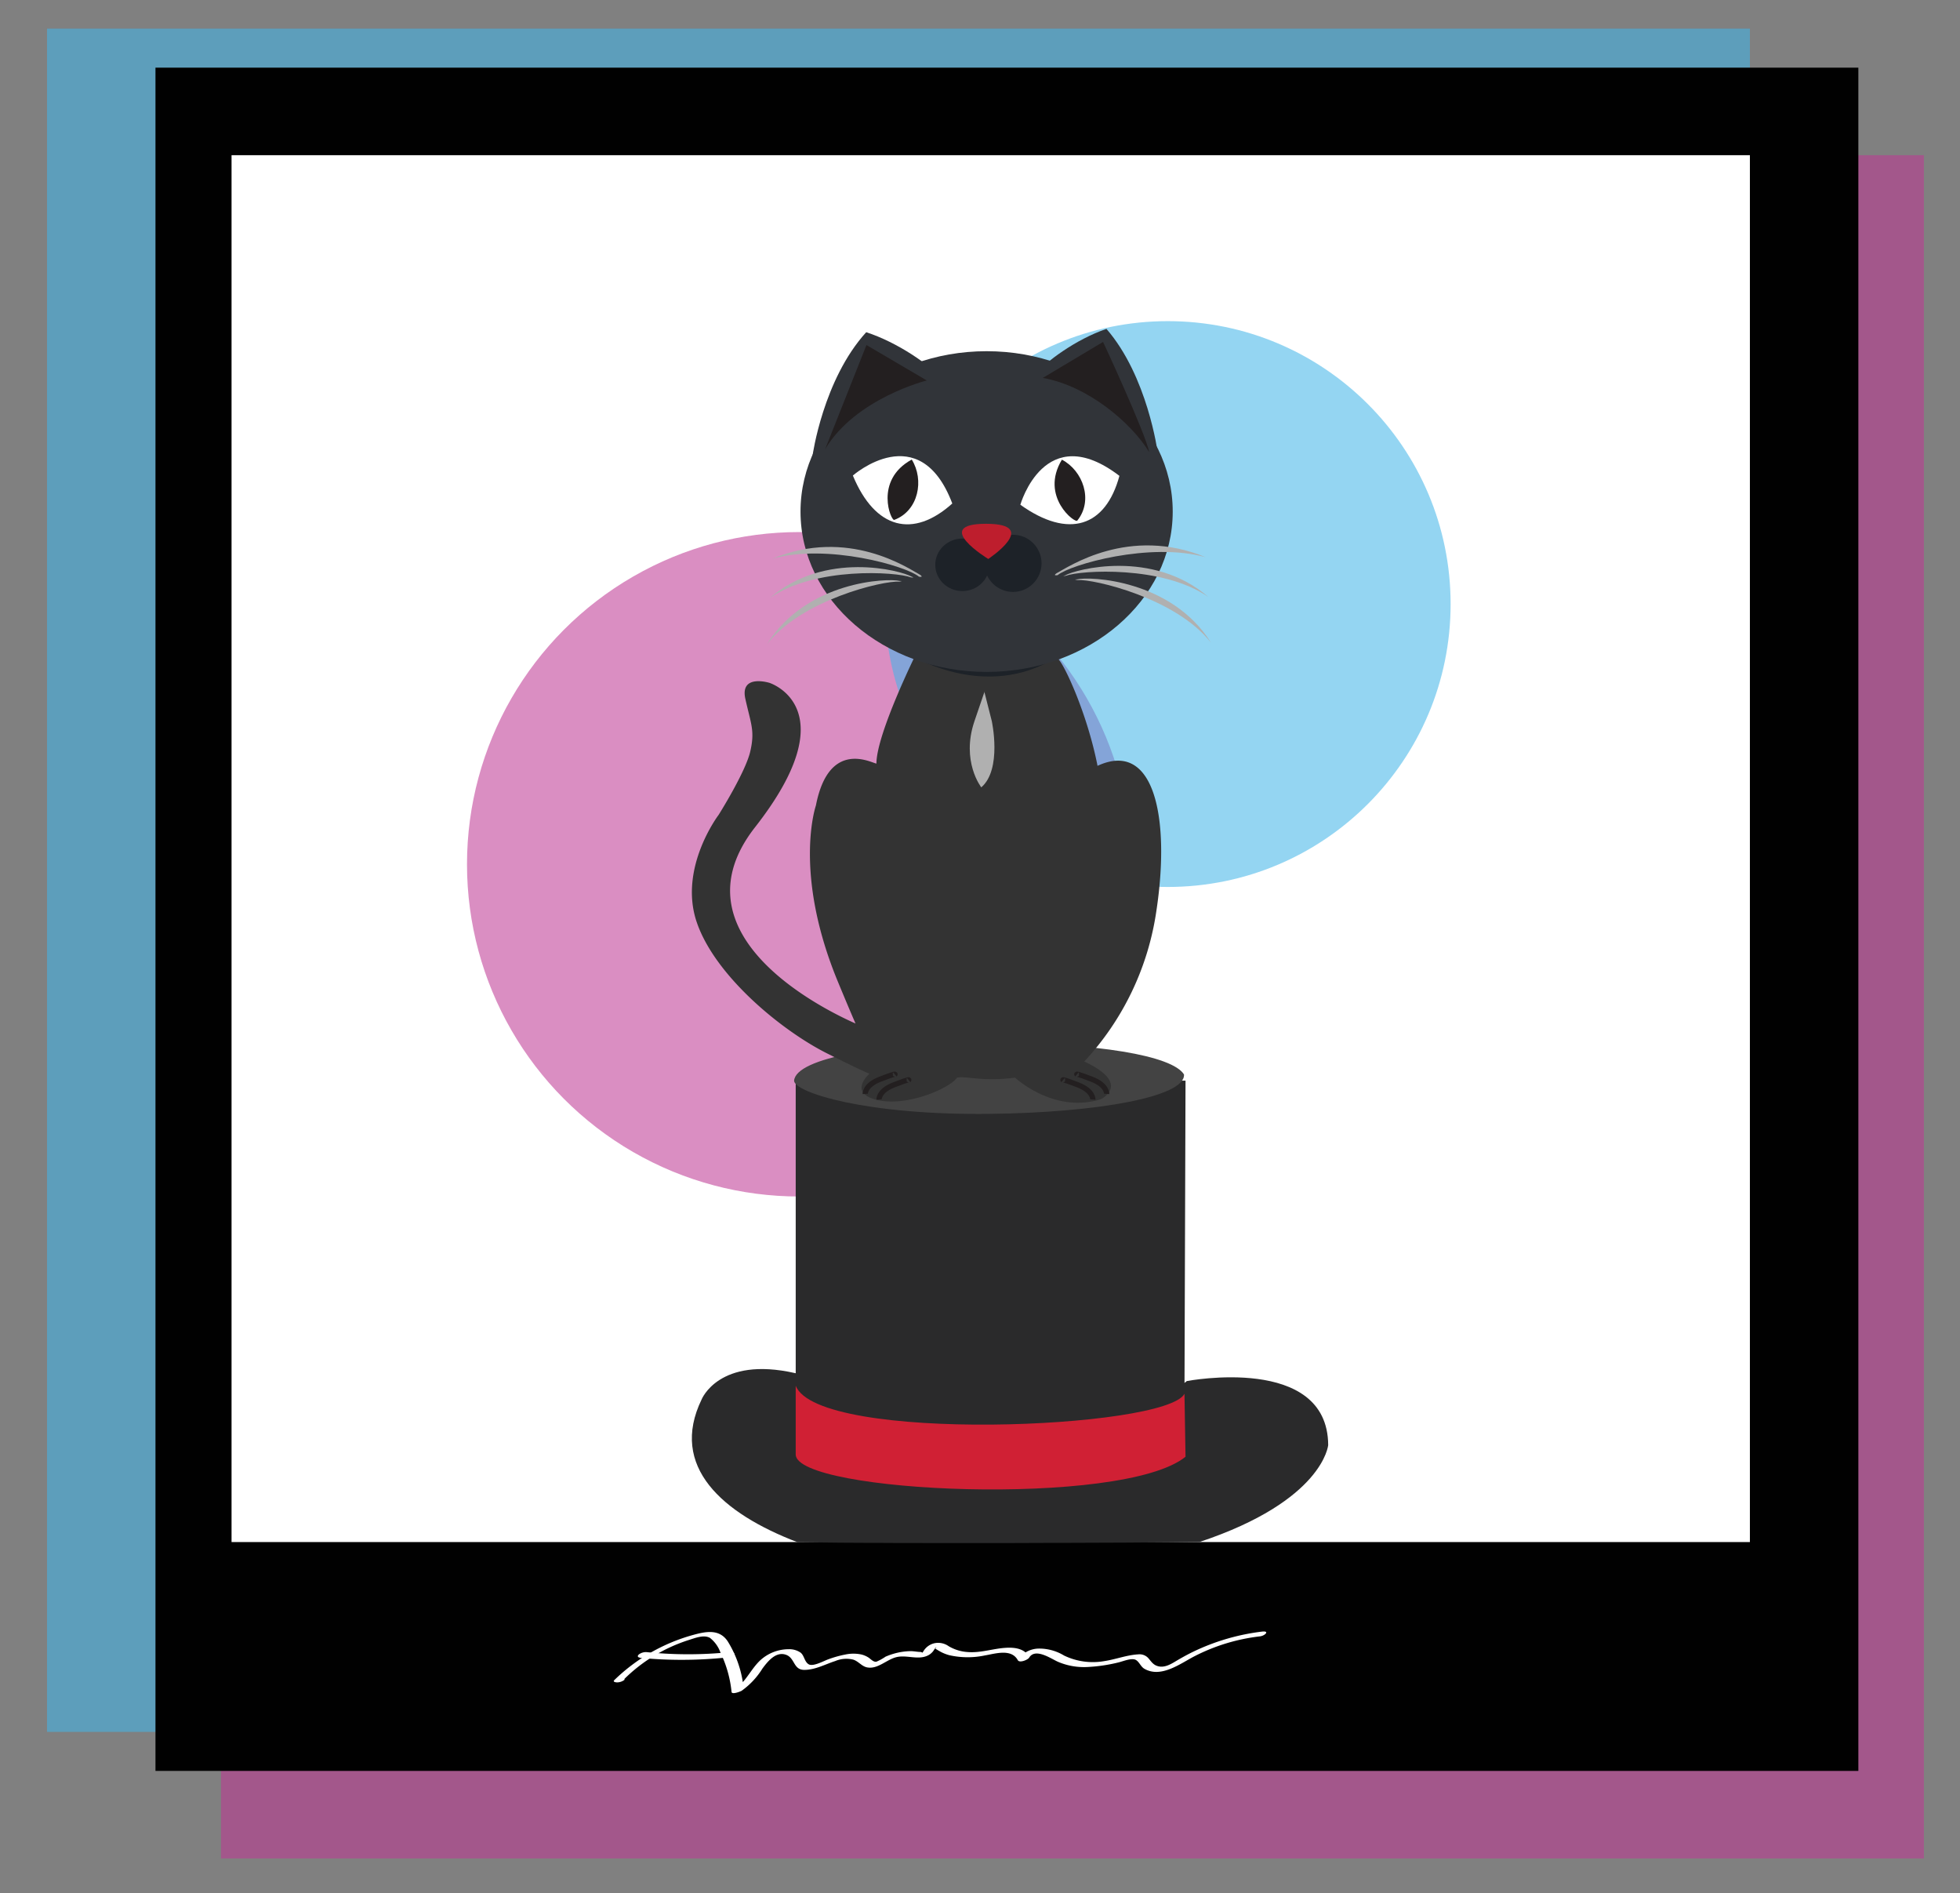 <svg id="Layer_1" data-name="Layer 1" xmlns="http://www.w3.org/2000/svg" width="371.77" height="359" viewBox="0 0 371.77 359"><rect x="0" y="0" width="371.77" height="359" fill="#808080" stroke="none"/><defs><style>.cls-1{fill:#be3894;}.cls-1,.cls-2{opacity:0.57;}.cls-2{fill:#43b5e8;}.cls-3{fill:#010101;}.cls-4{fill:#fff;}.cls-5{fill:#2a2a2b;}.cls-6{fill:#d02034;}.cls-7{fill:#434343;}.cls-8{fill:#313439;}.cls-9{fill:#333;}.cls-10{fill:#1d2228;}.cls-11{fill:#b0b0b0;}.cls-12{fill:#231f20;}.cls-13{fill:#be1e2d;}.cls-14{fill:none;stroke:#231f20;stroke-miterlimit:10;}</style></defs><title>ani6</title><rect class="cls-1" x="41.92" y="29.43" width="323" height="323"/><rect class="cls-2" x="8.92" y="5.43" width="323" height="323"/><rect class="cls-3" x="29.49" y="12.83" width="323" height="323"/><rect class="cls-4" x="43.92" y="29.43" width="288" height="263"/><path class="cls-4" d="M118.4,318.42A30.62,30.62,0,0,1,130.66,311c1.16-.36,2.83-1.05,4-.4a6.12,6.12,0,0,1,2,2.8,22.23,22.23,0,0,1,2.1,7.45c.07.57,1.71-.09,1.93-.23a14.65,14.65,0,0,0,3.92-4.19c1-1.35,2.55-3.32,4.49-2.62,1.7.61,1.36,2.85,3.44,2.86s4-1.07,5.87-1.67a5.46,5.46,0,0,1,3.45-.27c1,.33,1.6,1.28,2.63,1.47,2,.38,3.66-1.48,5.52-1.94,2-.5,4.19.65,6.1-.38a2.94,2.94,0,0,0,.82-.67c.13-.16.23-.34.36-.51l.09-.12c.22-.3.26-.32.12-.08l-.08.16c.17.09.33.19.49.29l.51.29a8,8,0,0,0,1.62.64,15.77,15.77,0,0,0,6.77.05c1.95-.32,5-1.35,6.24.89.32.6,1.9-.05,2.16-.47,1.16-1.89,4.06.15,5.45.78a12.56,12.56,0,0,0,5.51,1,31.08,31.08,0,0,0,5.92-.86c.86-.19,2.52-.93,3.35-.49.66.36.93,1.29,1.64,1.69,3.14,1.78,6.73-.94,9.4-2.34A36.22,36.22,0,0,1,239,310.31c.93-.11,1.91-1.08.38-.9a41.52,41.52,0,0,0-12.81,3.7c-1.08.51-2.12,1.08-3.15,1.68s-2.34,1.53-3.7,1.2c-.93-.23-1.26-.78-1.85-1.48a2.25,2.25,0,0,0-2-.78c-2.14.12-4.25.95-6.37,1.27a12.58,12.58,0,0,1-7.67-1.05,9.06,9.06,0,0,0-4.87-1.32,4.94,4.94,0,0,0-3.89,2.09l2.16-.47c-.86-1.62-2.71-1.86-4.38-1.77-2.44.13-4.78,1-7.25.81a8.09,8.09,0,0,1-3.64-1.1,3.45,3.45,0,0,0-2.69-.58,3.29,3.29,0,0,0-2,1.34c-.08.11-.26.46-.37.5.18-.06-.25-.18-.25-.18-.68,0-1.35-.17-2-.15a12,12,0,0,0-3.15.49,12.34,12.34,0,0,0-1.54.56,9.83,9.83,0,0,1-1.73.95c-.61.09-1.09-.55-1.56-.83a4.42,4.42,0,0,0-1.29-.54,7.37,7.37,0,0,0-3,0,20.77,20.77,0,0,0-3.26.91c-.82.29-2.9,1.45-3.73.95s-.82-1.68-1.56-2.23a3.78,3.78,0,0,0-2.22-.63,8,8,0,0,0-5.38,2.08c-1.88,1.75-2.84,4.32-5.1,5.7l1.93-.23a20.78,20.78,0,0,0-3-9c-1.61-2.48-4.24-1.91-6.72-1.22a34.58,34.58,0,0,0-14.82,8.53c-.36.36.33.43.54.43a2.28,2.28,0,0,0,1.45-.54Z"/><path class="cls-4" d="M121.35,314.38A81.89,81.89,0,0,0,138,314.3c.32,0,1.19-.25,1.25-.66s-.66-.35-.9-.33a76.92,76.92,0,0,1-15.62,0,2.2,2.2,0,0,0-1.53.42c-.32.26-.3.56.16.61Z"/><circle class="cls-1" cx="151.58" cy="163.9" r="63"/><circle class="cls-2" cx="221.5" cy="114.55" r="53.65"/><path class="cls-5" d="M151.27,292.46C137,287,126.91,278.12,133.08,265.39c0,0,3.27-8.28,17.73-5s69.4,6.53,74.3,1.51c0,0,26.71-5.13,26.82,12.13,0,0-.89,10.56-24.39,18.38C215.9,292.59,170.09,292.76,151.27,292.46Z"/><path class="cls-5" d="M224.67,264.31c-7.35,7.79-71.56,8.49-73.74-1.53V204.93h73.94Z"/><path class="cls-6" d="M150.93,275.82c0,7.3,62.06,10.1,73.94.43l-.2-11.94c-3.5,6.69-69.5,9.41-73.74-1.53Z"/><path class="cls-7" d="M224.58,203.76c-2.19-3.57-16.39-6-36.87-6s-36.78,2.85-37.09,7.19c.08,2.19,13.49,6.56,37.09,6.28C208.09,211,224.87,208,224.58,203.76Z"/><path class="cls-8" d="M154.13,86.36S156.12,72,164.3,63c6,1.94,12.17,6.29,14.15,8.68C181.28,70,154.13,86.36,154.13,86.36Z"/><path class="cls-8" d="M219.58,85.77s-1.9-14.41-9.71-23.4c-5.74,1.94-11.62,6.28-13.52,8.67C193.65,69.37,219.58,85.77,219.58,85.77Z"/><path class="cls-9" d="M173.85,123.8s-7.61,15.36-7.61,21c-.82-.05-9-4.8-11.48,7.95,0,0-4.41,12.65,4.16,33.39s4.36,8.38,4.36,8.38-37.8-15-20.06-37.65,2.72-27.38,2.72-27.38-5.63-1.75-4.56,3.05,1.84,6.06.92,10-6,12-6,12-7.61,10-4.17,20.26,16.19,20.69,24.82,25,8,3.78,8,3.78-4.21,3.63,1.36,5,13.76-2.13,15.22-4.22c1.64-.38,4.84.83,11,0,0,0,7.41,6.93,16.33,4.07,0,0,5.86-2.91-3.2-7.13a53.06,53.06,0,0,0,13.67-28.49c2.67-17.51-.3-32.6-11.15-27.58-2-10.13-6.45-19.53-7.51-20.3C199.76,120.09,173.85,123.8,173.85,123.8Z"/><path class="cls-10" d="M173.51,124.62s13.54,8.14,26.59.2S173.51,124.62,173.51,124.62Z"/><ellipse class="cls-8" cx="187.14" cy="97.01" rx="35.3" ry="30.41"/><path class="cls-4" d="M161.77,90.18s12.64-11.11,18.86,5.3C173.23,102.14,166,100.39,161.77,90.18Z"/><path class="cls-4" d="M193.54,95.72s4.61-16.32,18.79-5.48C209.71,99.93,202.69,102.25,193.54,95.72Z"/><ellipse class="cls-10" cx="182.54" cy="107.11" rx="5.14" ry="4.98"/><circle class="cls-10" cx="192.14" cy="106.83" r="5.42"/><path class="cls-11" d="M174.31,109.36c-2.37-2-17.35-6.35-27.85-3.4,14.44-6,25.83,1.81,28.09,3.06C175.27,109.55,174.31,109.36,174.31,109.36Z"/><path class="cls-11" d="M172.81,109.5c-2.85-1.09-18.27-2.06-26.83,3.94,10.47-9.1,25-5.25,26.94-4.08C173.67,109.6,172.81,109.5,172.81,109.5Z"/><path class="cls-11" d="M170.6,110.3c-3.13-.21-18.58,3.44-25.12,11.87,7.46-12,22.87-12.58,25.19-12C171.48,110.15,170.6,110.3,170.6,110.3Z"/><path class="cls-11" d="M200.61,109.07c2.4-2,17.5-6.35,28.09-3.4-14.56-6-26,1.81-28.33,3.06C199.64,109.26,200.61,109.07,200.61,109.07Z"/><path class="cls-11" d="M202.13,109.2c2.87-1.08,18.42-2,27.05,4-10.56-9.1-25.16-5.25-27.16-4.08C201.26,109.31,202.13,109.2,202.13,109.2Z"/><path class="cls-11" d="M204.35,110c3.16-.21,18.74,3.44,25.34,11.87-7.53-12-23.07-12.59-25.4-12C203.46,109.86,204.35,110,204.35,110Z"/><path class="cls-12" d="M169.65,98.58c-.61.42-3.94-7.51,3.29-11.43C175.34,91,174.24,96.84,169.65,98.58Z"/><path class="cls-12" d="M204.35,98.71c-.31.67-7.19-4.5-2.93-11.54C205.41,89.25,207.43,94.88,204.35,98.71Z"/><path class="cls-12" d="M156.53,85.13l7.82-19.7,11.44,6.72s-13.48,3.36-19.26,13"/><path class="cls-12" d="M197.79,71.67l11.44-6.83S217.17,81.9,218,85.77C214.61,80.2,206.37,73.17,197.79,71.67Z"/><path class="cls-13" d="M187.45,106s-10.93-6.67-.43-6.67S187.45,106,187.45,106Z"/><path class="cls-14" d="M166.74,208.51s-.13-1.64,2.81-2.78c3.24-1.26,2.81-.91,2.81-.91"/><path class="cls-14" d="M164.12,207.44s-.13-1.64,2.81-2.78c3.24-1.26,2.81-.91,2.81-.91"/><path class="cls-14" d="M207.29,208.51s.12-1.64-2.83-2.78c-3.25-1.26-2.82-.91-2.82-.91"/><path class="cls-14" d="M209.91,207.44s.13-1.64-2.82-2.78c-3.25-1.26-2.82-.91-2.82-.91"/><path class="cls-11" d="M186.13,149.31s-3.88-4.92-1.3-12.54,1.9-5.51,1.9-5.51l1.39,5.48S190.12,145.88,186.13,149.31Z"/></svg>
